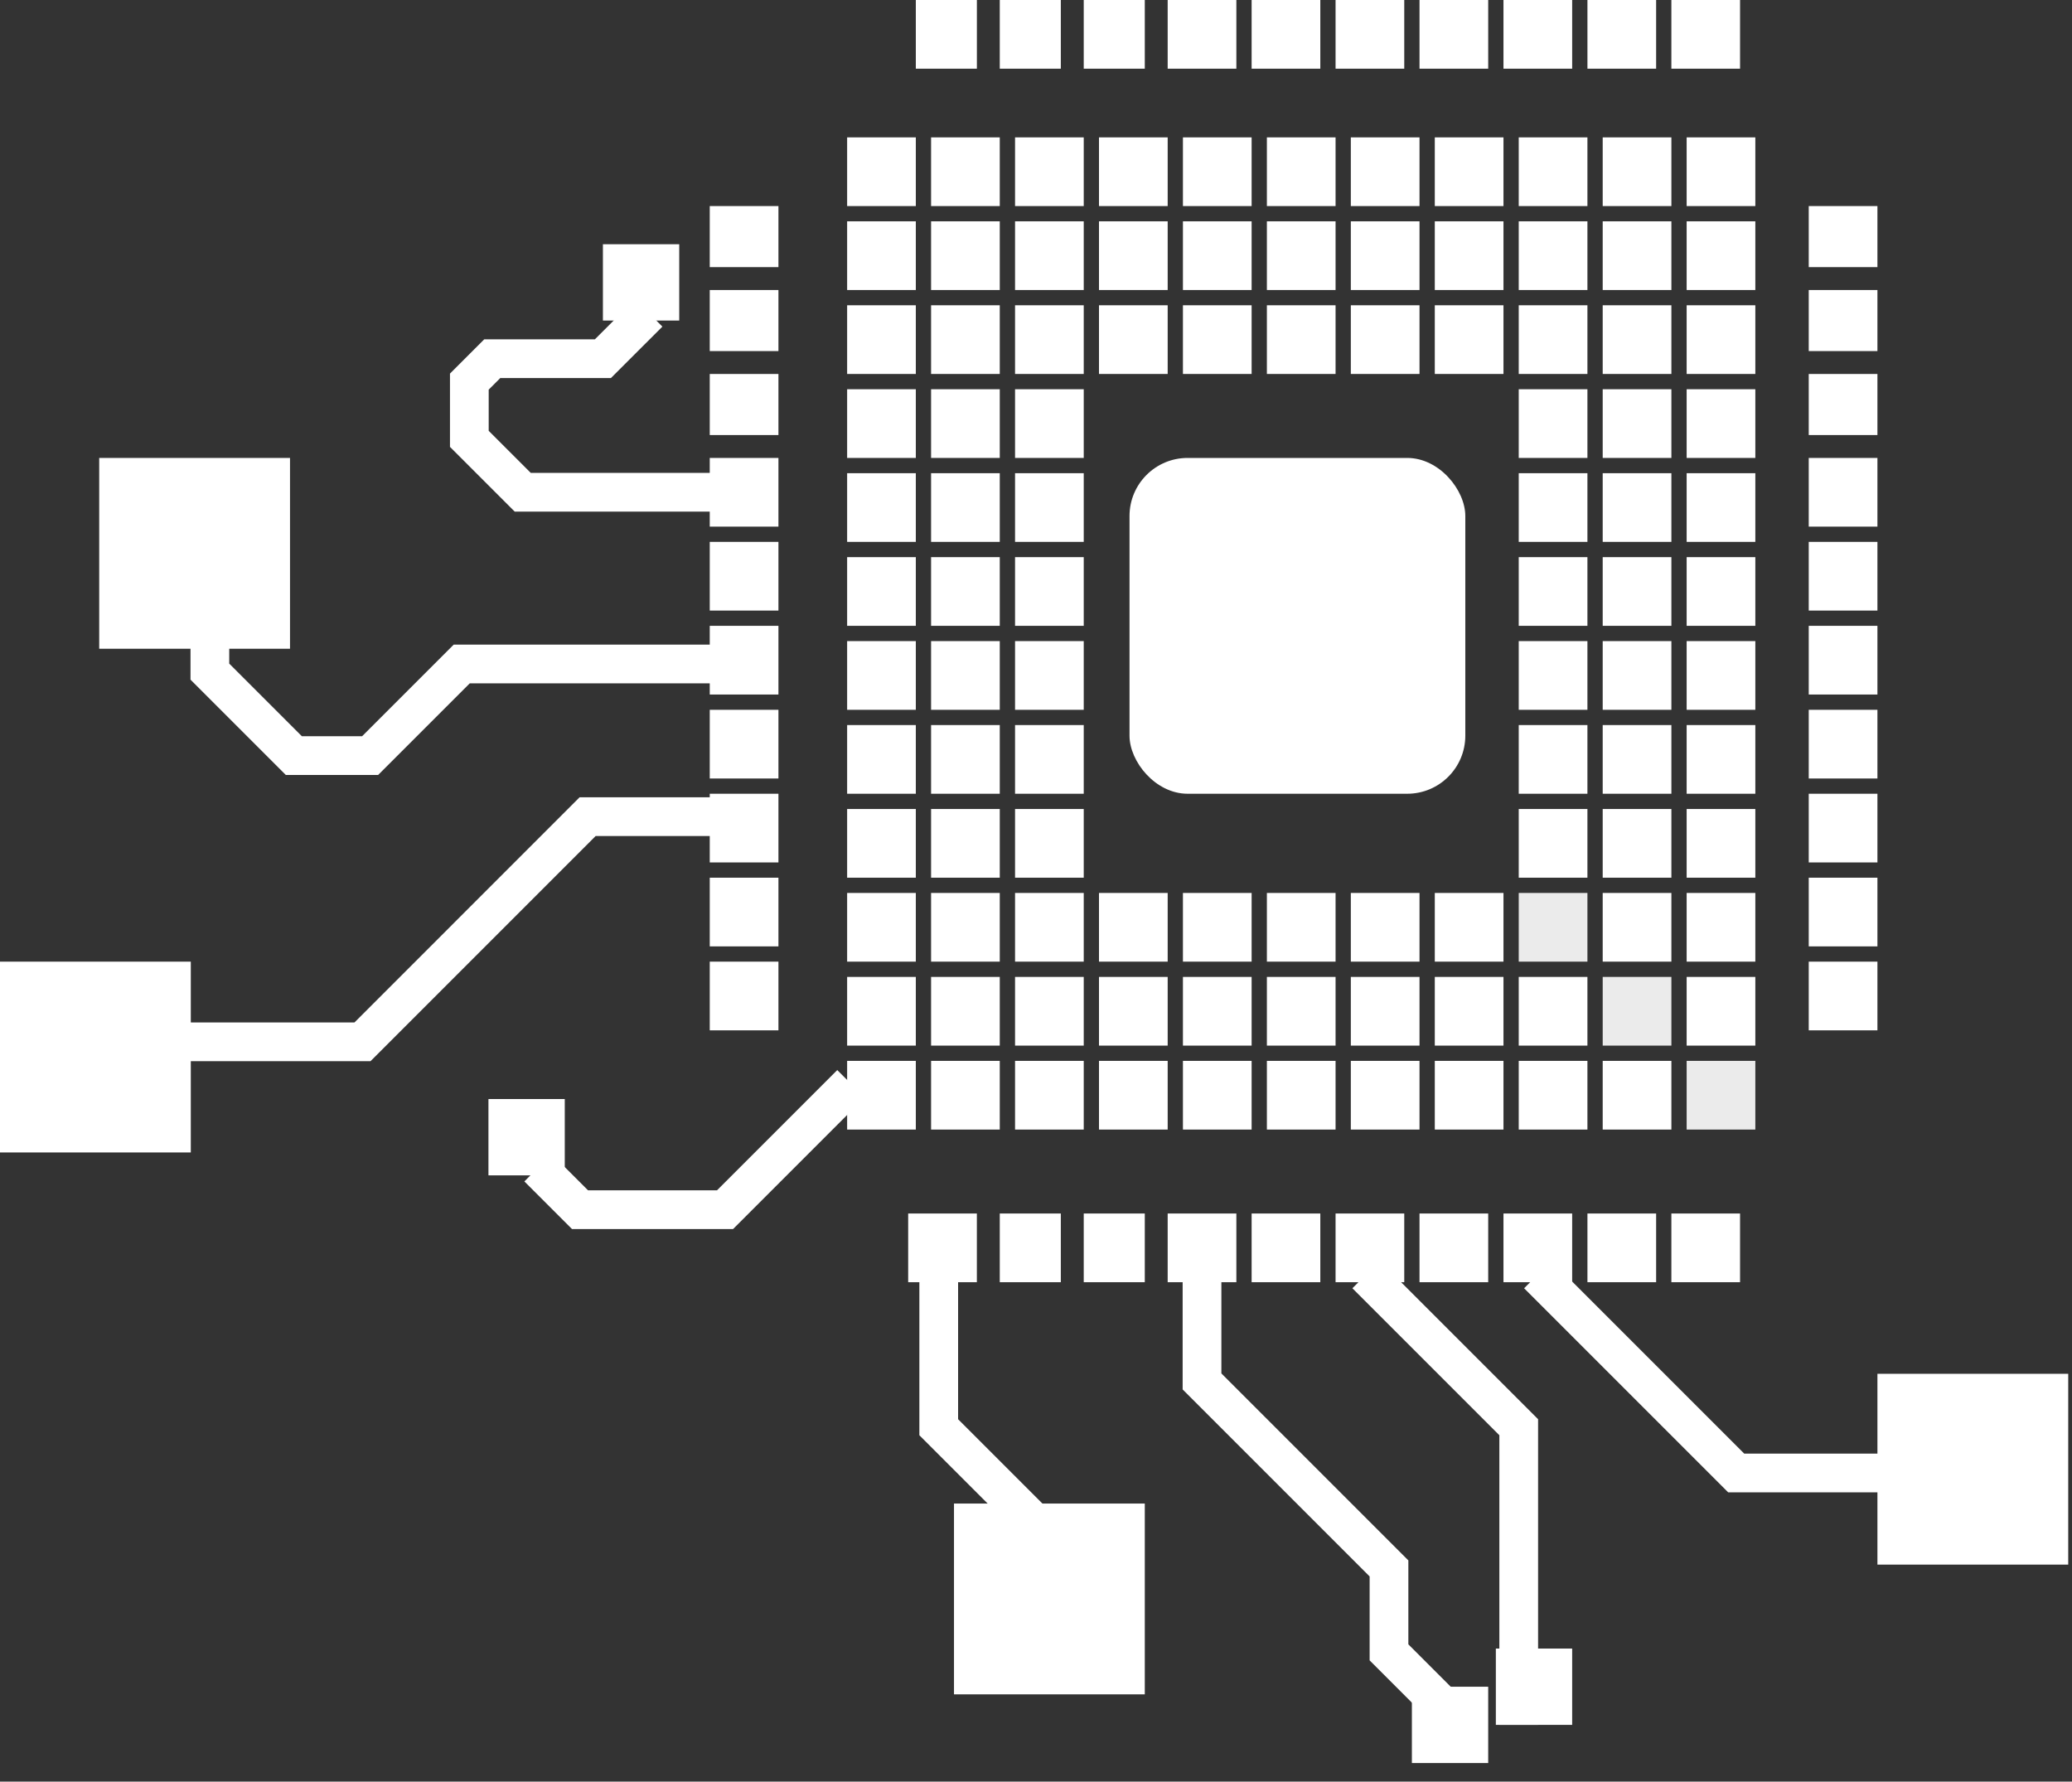 <svg width="107" height="92" viewBox="0 0 107 92" fill="none" xmlns="http://www.w3.org/2000/svg">
<rect x="0" y="0" width="107" height="92" fill="#333333" stroke="none"/>
<path d="M62.073 65.226V71.335L71.729 80.991V85.326L74.685 88.282" stroke="white" stroke-width="2"/>
<path d="M70.546 65.817L78.428 73.699V89.07" stroke="white" stroke-width="2"/>
<path d="M79.414 65.817L89.661 76.064H99.908" stroke="white" stroke-width="2"/>
<path d="M48.477 65.226V73.7L53.6 78.823" stroke="white" stroke-width="2"/>
<path d="M37.046 42.17H30.346L18.72 53.797H8.67" stroke="white" stroke-width="2"/>
<path d="M37.046 25.42H26.996L24.237 22.662V19.706L25.42 18.523H31.134L33.499 16.159" stroke="white" stroke-width="2"/>
<path d="M36.849 34.288H23.844L19.114 39.017H15.173L10.838 34.682V31.923" stroke="white" stroke-width="2"/>
<path d="M43.944 55.964L37.441 62.467H29.953L27.785 60.3" stroke="white" stroke-width="2"/>
<rect x="43.747" y="7.094" width="3.547" height="3.547" fill="white"/>
<rect x="48.082" y="7.094" width="3.547" height="3.547" fill="white"/>
<rect x="52.418" y="7.094" width="3.547" height="3.547" fill="white"/>
<rect x="56.753" y="7.094" width="3.547" height="3.547" fill="white"/>
<rect x="61.088" y="7.094" width="3.547" height="3.547" fill="white"/>
<rect x="43.747" y="11.429" width="3.547" height="3.547" fill="white"/>
<rect x="48.082" y="11.429" width="3.547" height="3.547" fill="white"/>
<rect x="52.418" y="11.429" width="3.547" height="3.547" fill="white"/>
<rect x="56.753" y="11.429" width="3.547" height="3.547" fill="white"/>
<rect x="61.088" y="11.429" width="3.547" height="3.547" fill="white"/>
<rect x="43.747" y="15.764" width="3.547" height="3.547" fill="white"/>
<rect x="48.082" y="15.764" width="3.547" height="3.547" fill="white"/>
<rect x="52.418" y="15.764" width="3.547" height="3.547" fill="white"/>
<rect x="56.753" y="15.764" width="3.547" height="3.547" fill="white"/>
<rect x="61.088" y="15.764" width="3.547" height="3.547" fill="white"/>
<rect x="43.747" y="20.1" width="3.547" height="3.547" fill="white"/>
<rect x="48.082" y="20.1" width="3.547" height="3.547" fill="white"/>
<rect x="52.418" y="20.1" width="3.547" height="3.547" fill="white"/>
<rect x="43.747" y="24.435" width="3.547" height="3.547" fill="white"/>
<rect x="48.082" y="24.435" width="3.547" height="3.547" fill="white"/>
<rect x="52.418" y="24.435" width="3.547" height="3.547" fill="white"/>
<rect x="43.747" y="28.77" width="3.547" height="3.547" fill="white"/>
<rect x="48.082" y="28.77" width="3.547" height="3.547" fill="white"/>
<rect x="52.418" y="28.77" width="3.547" height="3.547" fill="white"/>
<rect x="43.747" y="33.106" width="3.547" height="3.547" fill="white"/>
<rect x="48.082" y="33.106" width="3.547" height="3.547" fill="white"/>
<rect x="52.418" y="33.106" width="3.547" height="3.547" fill="white"/>
<rect x="43.747" y="37.441" width="3.547" height="3.547" fill="white"/>
<rect x="48.082" y="37.441" width="3.547" height="3.547" fill="white"/>
<rect x="52.418" y="37.441" width="3.547" height="3.547" fill="white"/>
<rect x="43.747" y="41.776" width="3.547" height="3.547" fill="white"/>
<rect x="48.082" y="41.776" width="3.547" height="3.547" fill="white"/>
<rect x="52.418" y="41.776" width="3.547" height="3.547" fill="white"/>
<rect x="43.747" y="46.111" width="3.547" height="3.547" fill="white"/>
<rect x="48.082" y="46.111" width="3.547" height="3.547" fill="white"/>
<rect x="52.418" y="46.111" width="3.547" height="3.547" fill="white"/>
<rect x="43.747" y="50.447" width="3.547" height="3.547" fill="white"/>
<rect x="48.082" y="50.447" width="3.547" height="3.547" fill="white"/>
<rect x="52.418" y="50.447" width="3.547" height="3.547" fill="white"/>
<rect x="43.747" y="54.782" width="3.547" height="3.547" fill="white"/>
<rect x="48.082" y="54.782" width="3.547" height="3.547" fill="white"/>
<rect x="52.418" y="54.782" width="3.547" height="3.547" fill="white"/>
<rect x="56.753" y="46.111" width="3.547" height="3.547" fill="white"/>
<rect x="61.088" y="46.111" width="3.547" height="3.547" fill="white"/>
<rect x="65.423" y="46.111" width="3.547" height="3.547" fill="white"/>
<rect x="56.753" y="50.447" width="3.547" height="3.547" fill="white"/>
<rect x="61.088" y="50.447" width="3.547" height="3.547" fill="white"/>
<rect x="65.423" y="50.447" width="3.547" height="3.547" fill="white"/>
<rect x="56.753" y="54.782" width="3.547" height="3.547" fill="white"/>
<rect x="61.088" y="54.782" width="3.547" height="3.547" fill="white"/>
<rect x="65.423" y="54.782" width="3.547" height="3.547" fill="white"/>
<rect x="69.758" y="46.111" width="3.547" height="3.547" fill="white"/>
<rect x="74.094" y="46.111" width="3.547" height="3.547" fill="white"/>
<rect opacity="0.9" x="78.429" y="46.111" width="3.547" height="3.547" fill="white"/>
<rect x="69.758" y="50.447" width="3.547" height="3.547" fill="white"/>
<rect x="74.094" y="50.447" width="3.547" height="3.547" fill="white"/>
<rect x="78.429" y="50.447" width="3.547" height="3.547" fill="white"/>
<rect x="69.758" y="54.782" width="3.547" height="3.547" fill="white"/>
<rect x="74.094" y="54.782" width="3.547" height="3.547" fill="white"/>
<rect x="78.429" y="54.782" width="3.547" height="3.547" fill="white"/>
<rect x="82.765" y="46.111" width="3.547" height="3.547" fill="white"/>
<rect x="87.1" y="46.111" width="3.547" height="3.547" fill="white"/>
<rect opacity="0.9" x="82.765" y="50.447" width="3.547" height="3.547" fill="white"/>
<rect x="87.1" y="50.447" width="3.547" height="3.547" fill="white"/>
<rect x="82.765" y="54.782" width="3.547" height="3.547" fill="white"/>
<rect opacity="0.9" x="87.1" y="54.782" width="3.547" height="3.547" fill="white"/>
<rect x="65.423" y="7.094" width="3.547" height="3.547" fill="white"/>
<rect x="69.758" y="7.094" width="3.547" height="3.547" fill="white"/>
<rect x="74.094" y="7.094" width="3.547" height="3.547" fill="white"/>
<rect x="65.423" y="11.429" width="3.547" height="3.547" fill="white"/>
<rect x="69.758" y="11.429" width="3.547" height="3.547" fill="white"/>
<rect x="74.094" y="11.429" width="3.547" height="3.547" fill="white"/>
<rect x="65.423" y="15.764" width="3.547" height="3.547" fill="white"/>
<rect x="69.758" y="15.764" width="3.547" height="3.547" fill="white"/>
<rect x="74.094" y="15.764" width="3.547" height="3.547" fill="white"/>
<rect x="78.429" y="7.094" width="3.547" height="3.547" fill="white"/>
<rect x="82.765" y="7.094" width="3.547" height="3.547" fill="white"/>
<rect x="87.1" y="7.094" width="3.547" height="3.547" fill="white"/>
<rect x="47.294" width="3.153" height="3.547" fill="white"/>
<rect x="51.629" width="3.153" height="3.547" fill="white"/>
<rect x="55.965" width="3.153" height="3.547" fill="white"/>
<rect x="60.3" width="3.547" height="3.547" fill="white"/>
<rect x="64.635" width="3.547" height="3.547" fill="white"/>
<rect x="68.97" width="3.547" height="3.547" fill="white"/>
<rect x="73.305" width="3.547" height="3.547" fill="white"/>
<rect x="77.641" width="3.547" height="3.547" fill="white"/>
<rect x="81.977" width="3.547" height="3.547" fill="white"/>
<rect x="86.311" width="3.547" height="3.547" fill="white"/>
<rect x="96.952" y="10.641" width="3.153" height="3.547" transform="rotate(90 96.952 10.641)" fill="white"/>
<rect x="96.952" y="14.976" width="3.153" height="3.547" transform="rotate(90 96.952 14.976)" fill="white"/>
<rect x="96.952" y="19.312" width="3.153" height="3.547" transform="rotate(90 96.952 19.312)" fill="white"/>
<rect x="96.952" y="23.647" width="3.547" height="3.547" transform="rotate(90 96.952 23.647)" fill="white"/>
<rect x="96.952" y="27.982" width="3.547" height="3.547" transform="rotate(90 96.952 27.982)" fill="white"/>
<rect x="96.952" y="32.317" width="3.547" height="3.547" transform="rotate(90 96.952 32.317)" fill="white"/>
<rect x="96.952" y="36.653" width="3.547" height="3.547" transform="rotate(90 96.952 36.653)" fill="white"/>
<rect x="96.952" y="40.988" width="3.547" height="3.547" transform="rotate(90 96.952 40.988)" fill="white"/>
<rect x="96.952" y="45.323" width="3.547" height="3.547" transform="rotate(90 96.952 45.323)" fill="white"/>
<rect x="96.952" y="49.658" width="3.547" height="3.547" transform="rotate(90 96.952 49.658)" fill="white"/>
<rect x="40.199" y="10.641" width="3.153" height="3.547" transform="rotate(90 40.199 10.641)" fill="white"/>
<rect x="40.199" y="14.976" width="3.153" height="3.547" transform="rotate(90 40.199 14.976)" fill="white"/>
<rect x="40.199" y="19.312" width="3.153" height="3.547" transform="rotate(90 40.199 19.312)" fill="white"/>
<rect x="40.199" y="23.647" width="3.547" height="3.547" transform="rotate(90 40.199 23.647)" fill="white"/>
<rect x="40.199" y="27.982" width="3.547" height="3.547" transform="rotate(90 40.199 27.982)" fill="white"/>
<rect x="40.199" y="32.317" width="3.547" height="3.547" transform="rotate(90 40.199 32.317)" fill="white"/>
<rect x="40.199" y="36.653" width="3.547" height="3.547" transform="rotate(90 40.199 36.653)" fill="white"/>
<rect x="40.199" y="40.988" width="3.547" height="3.547" transform="rotate(90 40.199 40.988)" fill="white"/>
<rect x="40.199" y="45.323" width="3.547" height="3.547" transform="rotate(90 40.199 45.323)" fill="white"/>
<rect x="40.199" y="49.658" width="3.547" height="3.547" transform="rotate(90 40.199 49.658)" fill="white"/>
<rect x="46.899" y="62.664" width="3.547" height="3.547" fill="white"/>
<rect x="51.629" y="62.664" width="3.153" height="3.547" fill="white"/>
<rect x="55.965" y="62.664" width="3.153" height="3.547" fill="white"/>
<rect x="60.3" y="62.664" width="3.547" height="3.547" fill="white"/>
<rect x="64.635" y="62.664" width="3.547" height="3.547" fill="white"/>
<rect x="68.97" y="62.664" width="3.547" height="3.547" fill="white"/>
<rect x="73.305" y="62.664" width="3.547" height="3.547" fill="white"/>
<rect x="77.641" y="62.664" width="3.547" height="3.547" fill="white"/>
<rect x="81.977" y="62.664" width="3.547" height="3.547" fill="white"/>
<rect x="86.311" y="62.664" width="3.547" height="3.547" fill="white"/>
<rect x="78.429" y="11.429" width="3.547" height="3.547" fill="white"/>
<rect x="82.765" y="11.429" width="3.547" height="3.547" fill="white"/>
<rect x="87.1" y="11.429" width="3.547" height="3.547" fill="white"/>
<rect x="78.429" y="15.764" width="3.547" height="3.547" fill="white"/>
<rect x="82.765" y="15.764" width="3.547" height="3.547" fill="white"/>
<rect x="87.1" y="15.764" width="3.547" height="3.547" fill="white"/>
<rect x="78.429" y="20.1" width="3.547" height="3.547" fill="white"/>
<rect x="82.765" y="20.1" width="3.547" height="3.547" fill="white"/>
<rect x="87.1" y="20.1" width="3.547" height="3.547" fill="white"/>
<rect x="78.429" y="24.435" width="3.547" height="3.547" fill="white"/>
<rect x="82.765" y="24.435" width="3.547" height="3.547" fill="white"/>
<rect x="87.1" y="24.435" width="3.547" height="3.547" fill="white"/>
<rect x="78.429" y="28.77" width="3.547" height="3.547" fill="white"/>
<rect x="82.765" y="28.77" width="3.547" height="3.547" fill="white"/>
<rect x="87.1" y="28.77" width="3.547" height="3.547" fill="white"/>
<rect x="78.429" y="33.106" width="3.547" height="3.547" fill="white"/>
<rect x="82.765" y="33.106" width="3.547" height="3.547" fill="white"/>
<rect x="87.1" y="33.106" width="3.547" height="3.547" fill="white"/>
<rect x="78.429" y="37.441" width="3.547" height="3.547" fill="white"/>
<rect x="82.765" y="37.441" width="3.547" height="3.547" fill="white"/>
<rect x="87.1" y="37.441" width="3.547" height="3.547" fill="white"/>
<rect x="78.429" y="41.776" width="3.547" height="3.547" fill="white"/>
<rect x="82.765" y="41.776" width="3.547" height="3.547" fill="white"/>
<rect x="87.1" y="41.776" width="3.547" height="3.547" fill="white"/>
<rect x="58.329" y="23.647" width="17.341" height="17.341" rx="3" fill="white"/>
<rect x="5.123" y="23.647" width="9.853" height="9.853" fill="white"/>
<rect y="49.658" width="9.853" height="9.853" fill="white"/>
<rect x="49.265" y="77.641" width="9.853" height="9.853" fill="white"/>
<rect x="96.952" y="70.941" width="9.853" height="9.853" fill="white"/>
<rect x="31.135" y="12.612" width="3.941" height="3.941" fill="white"/>
<rect x="25.224" y="56.753" width="3.941" height="3.941" fill="white"/>
<rect x="72.911" y="87.1" width="3.941" height="3.941" fill="white"/>
<rect x="77.247" y="85.129" width="3.941" height="3.941" fill="white"/>
</svg>
